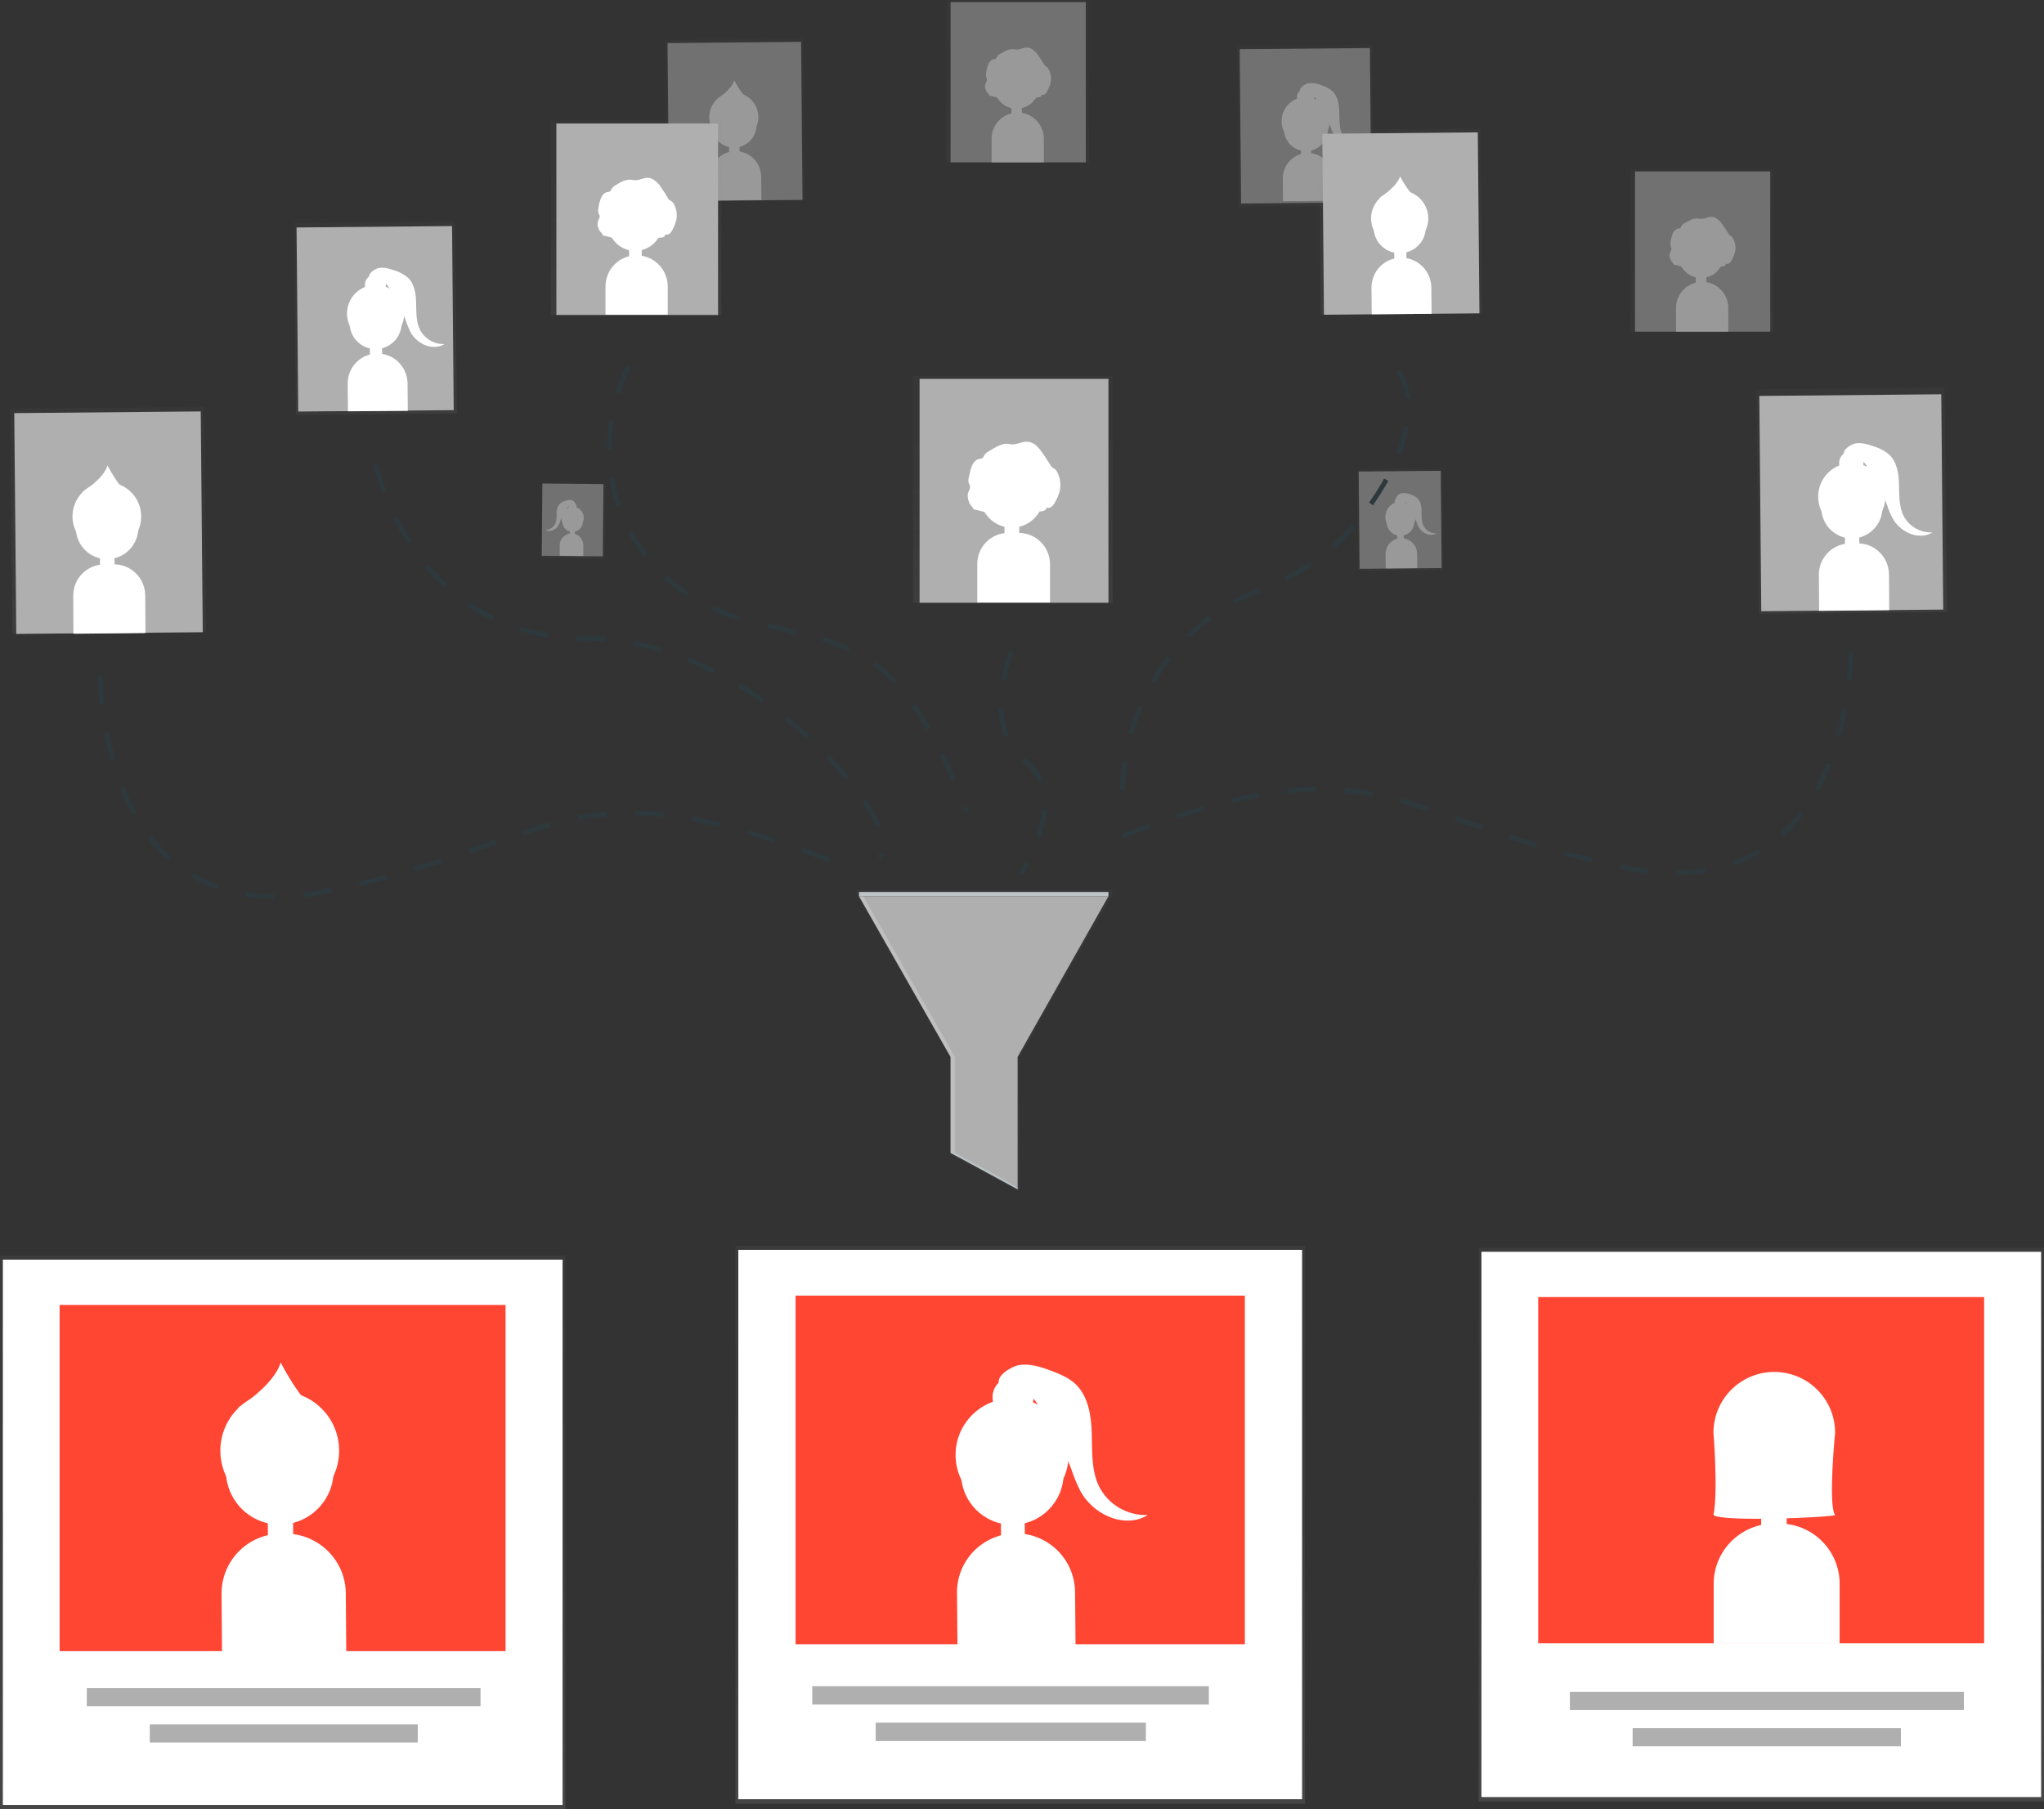 <?xml version="1.0" encoding="utf-8"?>
<!-- Generator: Adobe Illustrator 25.1.0, SVG Export Plug-In . SVG Version: 6.00 Build 0)  -->
<svg version="1.1" id="d5eeb229-0560-4c73-9e9e-2e1785b57a7c"
	 xmlns="http://www.w3.org/2000/svg" xmlns:xlink="http://www.w3.org/1999/xlink" x="0px" y="0px" viewBox="0 0 857.1 758.8"
	 style="enable-background:new 0 0 857.1 758.8;" xml:space="preserve">
<rect x="0" y="0" width="857.1" height="758.8" fill="#333333" stroke="none"/>
<style type="text/css">
	.st0{opacity:0.5;}
	.st1{fill:url(#SVGID_1_);}
	.st2{fill:#AFAFAF;}
	.st3{fill:#FFFFFF;}
	.st4{fill:url(#SVGID_2_);}
	.st5{fill:url(#SVGID_3_);}
	.st6{fill:url(#SVGID_4_);}
	.st7{fill:url(#SVGID_5_);}
	.st8{fill:#FF4633;}
	.st9{fill:url(#SVGID_6_);}
	.st10{fill:url(#SVGID_7_);}
	.st11{fill:url(#SVGID_8_);}
	.st12{fill:url(#SVGID_9_);}
	.st13{fill:url(#SVGID_10_);}
	.st14{fill:url(#SVGID_11_);}
	.st15{fill:url(#SVGID_12_);}
	.st16{fill:#CFD8DC;}
	.st17{opacity:0.1;enable-background:new    ;}
	.st18{opacity:0.2;fill:#FFFFFF;enable-background:new    ;}
	.st19{fill:url(#SVGID_13_);}
	.st20{fill:url(#SVGID_14_);}
	.st21{fill:none;stroke:#2D393D;stroke-width:2;stroke-miterlimit:10;stroke-dasharray:12;}
	.st22{fill:url(#SVGID_15_);}
	.st23{fill:url(#SVGID_16_);}
</style>
<g class="st0">
	<g class="st0">
		
			<linearGradient id="SVGID_1_" gradientUnits="userSpaceOnUse" x1="834.197" y1="225.856" x2="834.197" y2="266.676" gradientTransform="matrix(-0.845 -0.538 0.538 -0.845 813.581 874.002)">
			<stop  offset="0" style="stop-color:#808080;stop-opacity:0.25"/>
			<stop  offset="0.54" style="stop-color:#808080;stop-opacity:0.12"/>
			<stop  offset="1" style="stop-color:#808080;stop-opacity:0.1"/>
		</linearGradient>
		<polygon class="st1" points="227.1,234 227.5,202.4 254,202.7 253.6,234.3 		"/>
	</g>
	
		<rect x="224.9" y="205.2" transform="matrix(9.075662e-03 -1 1 9.075662e-03 19.919 456.135)" class="st2" width="30.3" height="25.6"/>
	<circle class="st3" cx="240.1" cy="217.2" r="4.7"/>
	<circle class="st3" cx="240.1" cy="218.8" r="4.3"/>
	
		<rect x="238.3" y="222" transform="matrix(9.075662e-03 -1 1 9.075662e-03 14.81 460.991)" class="st3" width="3.4" height="2"/>
	<path class="st3" d="M244.6,233.2l-9.9-0.1l0,0l0-4.5c0-2.7,2.3-4.9,5-4.9l0,0c2.7,0,4.9,2.3,4.9,5L244.6,233.2L244.6,233.2z"/>
	<circle class="st3" cx="240.1" cy="212.5" r="1.7"/>
	<path class="st3" d="M239.6,209.7c-0.9-0.1-1.8,0.1-2.7,0.4c-0.8,0.2-1.5,0.6-2.1,1.1c-1,1.2-1.5,2.7-1.4,4.2
		c0.1,1.5-0.1,3-0.6,4.4c-0.8,1.5-2.4,2.4-4.1,2.4c1,0.6,2.3,0.6,3.3,0.1c0.9-0.4,1.7-1.1,2.2-2c0.3-0.6,0.6-1.3,0.8-1.9
		c0.7-2,1.7-3.8,2.9-5.5c0.2-0.3,0.4-0.5,0.6-0.8c0.4-0.3,0.8-0.4,1.2-0.5c0.4,0,1,0.1,1.2-0.2C241.6,210.6,240,209.8,239.6,209.7z"
		/>
</g>
<g class="st0">
	<g class="st0">
		
			<linearGradient id="SVGID_2_" gradientUnits="userSpaceOnUse" x1="722.515" y1="291.578" x2="722.515" y2="346.459" gradientTransform="matrix(0.846 -0.534 -0.534 -0.846 146.24 873.351)">
			<stop  offset="0" style="stop-color:#808080;stop-opacity:0.25"/>
			<stop  offset="0.54" style="stop-color:#808080;stop-opacity:0.12"/>
			<stop  offset="1" style="stop-color:#808080;stop-opacity:0.1"/>
		</linearGradient>
		<polygon class="st4" points="569.1,196.9 604.7,196.6 605.1,239.1 569.4,239.4 		"/>
	</g>
	
		<rect x="569.9" y="197.6" transform="matrix(1 -9.075588e-03 9.075588e-03 1 -1.954 5.337)" class="st2" width="34.4" height="40.8"/>
	
		<ellipse transform="matrix(1 -9.075585e-03 9.075585e-03 1 -1.944 5.338)" class="st3" cx="587.2" cy="216.8" rx="6.3" ry="6.4"/>
	
		<ellipse transform="matrix(1 -9.075574e-03 9.075574e-03 1 -1.963 5.338)" class="st3" cx="587.2" cy="218.9" rx="5.8" ry="5.8"/>
	
		<rect x="585.9" y="222.4" transform="matrix(1 -9.075588e-03 9.075588e-03 1 -2.015 5.339)" class="st3" width="2.7" height="4.6"/>
	<path class="st3" d="M587.5,225.7L587.5,225.7c3.7,0,6.7,2.9,6.7,6.6v0l0.1,6l0,0l-13.2,0.1l0,0l-0.1-6
		C581,228.7,583.9,225.7,587.5,225.7L587.5,225.7L587.5,225.7z"/>
	<circle class="st3" cx="587.1" cy="210.5" r="2.3"/>
	<path class="st3" d="M587.9,206.8c1.2-0.1,2.5,0.1,3.6,0.6c1,0.3,2,0.8,2.8,1.5c1.5,1.4,1.8,3.6,1.8,5.6s-0.1,4.1,0.8,6
		c1,2,3.2,3.3,5.5,3.2c-1.4,0.8-3.1,0.8-4.5,0.1c-1.3-0.6-2.3-1.5-3-2.7c-0.4-0.8-0.8-1.7-1.1-2.6c-1-2.6-2.3-5.1-3.9-7.4
		c-0.2-0.4-0.5-0.7-0.9-1c-0.5-0.4-1-0.6-1.7-0.7c-0.5-0.1-1.3,0.2-1.6-0.3C585.2,208,587.1,206.9,587.9,206.8z"/>
</g>
<g class="st0">
	<g class="st0">
		
			<linearGradient id="SVGID_3_" gradientUnits="userSpaceOnUse" x1="774.832" y1="436.583" x2="774.832" y2="523.623" gradientTransform="matrix(0.845 -0.538 -0.538 -0.845 149.383 873.152)">
			<stop  offset="0" style="stop-color:#808080;stop-opacity:0.25"/>
			<stop  offset="0.54" style="stop-color:#808080;stop-opacity:0.12"/>
			<stop  offset="1" style="stop-color:#808080;stop-opacity:0.1"/>
		</linearGradient>
		<polygon class="st5" points="518.8,19.3 575.3,18.8 575.9,86.2 519.4,86.7 		"/>
	</g>
	
		<rect x="520.1" y="20.4" transform="matrix(1 -9.075588e-03 9.075588e-03 1 -0.456 4.97)" class="st2" width="54.6" height="64.7"/>
	<circle class="st3" cx="547.5" cy="50.8" r="10.1"/>
	<ellipse transform="matrix(1 -9.075613e-03 9.075613e-03 1 -0.469 4.972)" class="st3" cx="547.6" cy="54.2" rx="9.2" ry="9.2"/>
	
		<rect x="545.5" y="59.7" transform="matrix(1 -9.075588e-03 9.075588e-03 1 -0.552 4.973)" class="st3" width="4.3" height="7.3"/>
	<path class="st3" d="M548.3,64.2L548.3,64.2c5.8-0.1,10.5,4.6,10.6,10.4l0.1,9.6l0,0l-21,0.2l0,0l-0.1-9.6
		C537.9,69,542.5,64.3,548.3,64.2z"/>
	<ellipse transform="matrix(1 -9.075588e-03 9.075588e-03 1 -0.348 4.97)" class="st3" cx="547.5" cy="40.8" rx="3.7" ry="3.7"/>
	<path class="st3" d="M548.6,34.9c2-0.2,3.9,0.1,5.7,0.9c1.6,0.5,3.1,1.3,4.4,2.4c2.3,2.2,2.8,5.7,2.9,8.9s-0.1,6.6,1.3,9.4
		c1.7,3.2,5,5.1,8.7,5c-2.2,1.3-4.8,1.3-7.1,0.2c-2-0.9-3.7-2.4-4.8-4.3c-0.7-1.3-1.3-2.7-1.7-4.1c-1.5-4.2-3.6-8.1-6.1-11.8
		c-0.4-0.6-0.8-1.1-1.4-1.6c-0.8-0.6-1.7-0.9-2.6-1c-0.8-0.1-2.1,0.3-2.6-0.5C544.3,36.9,547.5,35.1,548.6,34.9z"/>
</g>
<g class="st0">
	<g class="st0">
		
			<linearGradient id="SVGID_4_" gradientUnits="userSpaceOnUse" x1="417.922" y1="636.032" x2="417.922" y2="721.395" gradientTransform="matrix(0.919 0.395 0.395 -0.919 -343.924 508.664)">
			<stop  offset="0" style="stop-color:#808080;stop-opacity:0.25"/>
			<stop  offset="0.54" style="stop-color:#808080;stop-opacity:0.12"/>
			<stop  offset="1" style="stop-color:#808080;stop-opacity:0.1"/>
		</linearGradient>
		<polygon class="st6" points="278.8,16.7 336.9,16.2 337.5,83.8 279.4,84.4 		"/>
	</g>
	
		<rect x="280.2" y="17.8" transform="matrix(1 -9.075588e-03 9.075588e-03 1 -0.45 2.8)" class="st2" width="56" height="66.3"/>
	
		<ellipse transform="matrix(1 -9.075550e-03 9.075550e-03 1 -0.433 2.795)" class="st3" cx="307.7" cy="49.1" rx="10.3" ry="10.3"/>
	<circle class="st3" cx="307.8" cy="52.5" r="9.4"/>
	
		<rect x="305.7" y="58.1" transform="matrix(1 -9.075588e-03 9.075588e-03 1 -0.549 2.797)" class="st3" width="4.4" height="7.5"/>
	<path class="st3" d="M308.3,63.4L308.3,63.4c6-0.1,10.8,4.7,10.9,10.7l0,0l0.1,9.8l0,0l-21.6,0.2l0,0l-0.1-9.8
		C297.6,68.4,302.4,63.5,308.3,63.4C308.3,63.4,308.3,63.4,308.3,63.4z"/>
	<path class="st3" d="M300.5,41.6c0,0,6.2-3.8,7.4-7.9c1.9,3.7,4.3,7,7.3,9.9L300.5,41.6z"/>
</g>
<linearGradient id="SVGID_5_" gradientUnits="userSpaceOnUse" x1="118.535" y1="1.17" x2="118.535" y2="233.47" gradientTransform="matrix(1 0 0 -1 0 760)">
	<stop  offset="0" style="stop-color:#808080;stop-opacity:0.25"/>
	<stop  offset="0.54" style="stop-color:#808080;stop-opacity:0.12"/>
	<stop  offset="1" style="stop-color:#808080;stop-opacity:0.1"/>
</linearGradient>
<rect y="526.5" class="st7" width="237.1" height="232.3"/>
<rect x="1.2" y="528.3" class="st3" width="234.7" height="228.7"/>
<rect x="25" y="547.3" class="st8" width="187" height="145.2"/>
<rect x="36.4" y="708" class="st2" width="165.1" height="7.6"/>
<rect x="62.8" y="723.2" class="st2" width="112.4" height="7.6"/>
<g class="st0">
	
		<linearGradient id="SVGID_6_" gradientUnits="userSpaceOnUse" x1="424.755" y1="507.25" x2="424.755" y2="602.43" gradientTransform="matrix(1 0 0 -1 0 760)">
		<stop  offset="0" style="stop-color:#808080;stop-opacity:0.25"/>
		<stop  offset="0.54" style="stop-color:#808080;stop-opacity:0.12"/>
		<stop  offset="1" style="stop-color:#808080;stop-opacity:0.1"/>
	</linearGradient>
	<rect x="382.9" y="157.6" class="st9" width="83.7" height="95.2"/>
</g>
<rect x="385.6" y="158.9" class="st2" width="79.2" height="93.9"/>
<circle class="st3" cx="424.3" cy="203.2" r="14.6"/>
<circle class="st3" cx="424.3" cy="208" r="13.3"/>
<rect x="421.2" y="216" class="st3" width="6.2" height="10.6"/>
<path class="st3" d="M422.8,223.5h4.4c7.2,0,13.1,5.9,13.1,13.1v16.1l0,0h-30.5l0,0v-16.1C409.7,229.4,415.6,223.5,422.8,223.5z"/>
<path class="st3" d="M417.5,187.6c-0.9,0.5-1.9,1-2.8,1.6c-0.8,0.4-1.5,1-2,1.8c-0.1,0.3-0.3,0.6-0.5,0.9c-0.4,0.5-1.1,0.5-1.7,0.6
	c-2,0.5-3,2.6-3.5,4.5c-0.3,1.2-0.6,2.3-0.8,3.5c-0.2,0.8-0.2,1.6,0.1,2.3c0.1,0.3,0.3,0.6,0.4,0.9c0.4,1.2-0.7,2.3-0.9,3.6
	c-0.1,1.1,0.1,2.2,0.5,3.2c0.1,0.3,0.2,0.6,0.4,0.9c0.2,0.2,0.3,0.4,0.5,0.6c0.4,0.5,0.8,1,1,1.6c2.1,0.4,4.2,1,6.2,1.7
	c3.2,1.3,6.5,3.1,10,2.9c0.9,0,1.9-0.2,2.8-0.6c1.7-0.6,3.3-1.8,5-2.4c1.6-0.4,3.3-0.7,5-0.8c0.8-0.2,1.8-0.8,1.5-1.5
	c0.8,0.3,1.7,0.1,2.4-0.5c0.6-0.6,1.1-1.3,1.5-2.1c0.7-1.3,1.3-2.7,1.7-4.1c0.7-2.8,0.3-5.7-1-8.2c-0.2-0.5-0.6-0.9-1-1.3
	c-0.3-0.2-0.7-0.4-1-0.6c-0.3-0.3-0.6-0.6-0.8-1c-1.1-1.8-2.3-3.6-3.5-5.3c-1.2-1.7-2.6-3.5-4.6-4.2c-2.9-1.1-5,0.7-7.8,0.8
	c-1.2,0-2.3-0.5-3.6-0.2C419.7,186.5,418.5,187,417.5,187.6z"/>
<g class="st0">
	
		<linearGradient id="SVGID_7_" gradientUnits="userSpaceOnUse" x1="266.78" y1="627.96" x2="266.78" y2="709.35" gradientTransform="matrix(1 0 0 -1 0 760)">
		<stop  offset="0" style="stop-color:#808080;stop-opacity:0.25"/>
		<stop  offset="0.54" style="stop-color:#808080;stop-opacity:0.12"/>
		<stop  offset="1" style="stop-color:#808080;stop-opacity:0.1"/>
	</linearGradient>
	<rect x="231" y="50.7" class="st10" width="71.5" height="81.4"/>
</g>
<rect x="233.3" y="51.8" class="st2" width="67.8" height="80.3"/>
<circle class="st3" cx="266.4" cy="89.6" r="12.5"/>
<ellipse transform="matrix(0.16 -0.987 0.987 0.16 131.129 341.743)" class="st3" cx="266.4" cy="93.8" rx="11.4" ry="11.4"/>
<rect x="263.8" y="100.6" class="st3" width="5.3" height="9.1"/>
<path class="st3" d="M267,107.1L267,107.1c7.2,0,13,5.9,13,13.1V132l0,0h-26.1l0,0v-11.9C253.9,112.9,259.8,107,267,107.1
	C267,107,267,107,267,107.1z"/>
<path class="st3" d="M260.5,76.3c-0.8,0.4-1.6,0.9-2.4,1.4c-0.7,0.4-1.3,0.9-1.7,1.6c-0.1,0.3-0.2,0.5-0.4,0.8
	c-0.4,0.4-1,0.4-1.5,0.5c-1.7,0.4-2.5,2.2-3,3.9c-0.3,1-0.5,2-0.6,3c-0.2,0.7-0.1,1.4,0.1,2c0.1,0.3,0.3,0.5,0.4,0.8
	c0.3,1-0.6,2-0.8,3c-0.1,1,0.1,1.9,0.5,2.8c0.1,0.3,0.2,0.5,0.4,0.8c0.1,0.2,0.3,0.4,0.5,0.5c0.4,0.4,0.7,0.9,0.9,1.4
	c1.8,0.3,3.6,0.8,5.3,1.5c2.8,1.1,5.5,2.6,8.5,2.5c0.8,0,1.6-0.2,2.4-0.5c1.5-0.6,2.8-1.6,4.3-2c1.4-0.3,2.8-0.6,4.2-0.7
	c0.7-0.1,1.5-0.6,1.3-1.3c0.7,0.2,1.5,0.1,2-0.4c0.5-0.5,1-1.1,1.2-1.8c0.6-1.1,1.1-2.3,1.4-3.5c0.6-2.4,0.2-4.9-0.9-7
	c-0.2-0.4-0.5-0.8-0.9-1.1c-0.3-0.2-0.6-0.3-0.9-0.5c-0.3-0.2-0.5-0.5-0.7-0.9c-0.9-1.6-1.9-3.1-3-4.6c-0.9-1.6-2.3-2.8-3.9-3.6
	c-2.5-1-4.3,0.6-6.7,0.7c-1.1,0-2-0.4-3.1-0.2C262.4,75.5,261.5,75.8,260.5,76.3z"/>
<g class="st0">
	
		<linearGradient id="SVGID_8_" gradientUnits="userSpaceOnUse" x1="886.26" y1="163.377" x2="886.26" y2="284.977" gradientTransform="matrix(0.845 -0.534 -0.534 -0.845 147.126 873.148)">
		<stop  offset="0" style="stop-color:#808080;stop-opacity:0.25"/>
		<stop  offset="0.54" style="stop-color:#808080;stop-opacity:0.12"/>
		<stop  offset="1" style="stop-color:#808080;stop-opacity:0.1"/>
	</linearGradient>
	<polygon class="st11" points="736.5,163.3 815.4,162.5 816.4,256.7 737.5,257.5 	"/>
</g>
<rect x="738.1" y="165.7" transform="matrix(1 -9.075588e-03 9.075588e-03 1 -1.882 7.054)" class="st2" width="76.3" height="90.3"/>
<circle class="st3" cx="776.5" cy="208.3" r="14.1"/>
<ellipse transform="matrix(1 -9.075599e-03 9.075599e-03 1 -1.901 7.056)" class="st3" cx="776.5" cy="213" rx="12.8" ry="12.8"/>
<rect x="773.6" y="220.6" transform="matrix(1 -9.075588e-03 9.075588e-03 1 -2.017 7.058)" class="st3" width="6" height="10.2"/>
<path class="st3" d="M775.7,227.9l3.2,0c7.2-0.1,13.1,5.7,13.2,13l0,0l0.1,15l0,0l-29.4,0.3l0,0l-0.1-15
	C762.6,233.9,768.4,228,775.7,227.9L775.7,227.9z"/>
<circle class="st3" cx="776.3" cy="194.2" r="5.1"/>
<path class="st3" d="M778,186c2.7-0.5,5.4,0.4,8,1.3c2.3,0.7,4.4,1.8,6.2,3.4c3.3,3.1,4,8,4.1,12.4s-0.1,9.2,1.9,13.2
	c2.3,4.5,7,7.2,12.1,7c-2.9,1.9-6.8,1.7-9.9,0.3c-2.8-1.3-5.2-3.4-6.7-6.1c-1-1.8-1.8-3.7-2.4-5.7c-2.2-5.8-5-11.4-8.6-16.5
	c-0.5-0.8-1.2-1.6-1.9-2.2c-1.1-0.8-2.3-1.3-3.7-1.5c-1.1-0.1-3,0.4-3.6-0.7C772,188.7,776.4,186.3,778,186z"/>
<g class="st0">
	
		<linearGradient id="SVGID_9_" gradientUnits="userSpaceOnUse" x1="402.864" y1="567.82" x2="402.864" y2="671.79" gradientTransform="matrix(0.845 -0.538 -0.538 -0.845 150.281 872.959)">
		<stop  offset="0" style="stop-color:#808080;stop-opacity:0.25"/>
		<stop  offset="0.54" style="stop-color:#808080;stop-opacity:0.12"/>
		<stop  offset="1" style="stop-color:#808080;stop-opacity:0.1"/>
	</linearGradient>
	<polygon class="st12" points="123.3,93.5 190.8,92.9 191.6,173.4 124.1,174.1 	"/>
</g>
<rect x="124.7" y="95.1" transform="matrix(1 -9.075588e-03 9.075588e-03 1 -1.207 1.433)" class="st2" width="65.2" height="77.2"/>
<ellipse transform="matrix(1 -9.075601e-03 9.075601e-03 1 -1.187 1.435)" class="st3" cx="157.5" cy="131.5" rx="12" ry="12"/>
<ellipse transform="matrix(1 -9.075592e-03 9.075592e-03 1 -1.224 1.435)" class="st3" cx="157.5" cy="135.5" rx="10.9" ry="10.9"/>
<rect x="155.1" y="142.1" transform="matrix(1 -9.075588e-03 9.075588e-03 1 -1.323 1.437)" class="st3" width="5.1" height="8.7"/>
<path class="st3" d="M158.2,148.3L158.2,148.3c6.9-0.1,12.6,5.5,12.7,12.5v0l0.1,11.5l0,0l-25.1,0.2l0,0l-0.1-11.5
	C145.7,154,151.3,148.3,158.2,148.3z"/>
<circle class="st3" cx="157.4" cy="119.5" r="4.4"/>
<path class="st3" d="M158.8,112.4c2.3-0.4,4.6,0.3,6.9,1.1c1.9,0.6,3.7,1.6,5.3,2.9c2.8,2.6,3.4,6.8,3.5,10.6s-0.1,7.9,1.6,11.3
	c2,3.8,6,6.2,10.3,6c-2.5,1.6-5.8,1.5-8.5,0.3c-2.4-1.1-4.4-2.9-5.7-5.2c-0.8-1.6-1.5-3.2-2-4.9c-1.8-5-4.3-9.7-7.3-14.1
	c-0.4-0.7-1-1.4-1.6-1.9c-0.9-0.7-2-1.1-3.1-1.2c-0.9-0.1-2.5,0.3-3.1-0.6C153.7,114.8,157.4,112.7,158.8,112.4z"/>
<g class="st0">
	
		<linearGradient id="SVGID_10_" gradientUnits="userSpaceOnUse" x1="242.897" y1="360.917" x2="242.897" y2="480.172" gradientTransform="matrix(0.919 0.395 0.395 -0.919 -343.933 508.67)">
		<stop  offset="0" style="stop-color:#808080;stop-opacity:0.25"/>
		<stop  offset="0.54" style="stop-color:#808080;stop-opacity:0.12"/>
		<stop  offset="1" style="stop-color:#808080;stop-opacity:0.1"/>
	</linearGradient>
	<polygon class="st13" points="4.3,171.4 85.5,170.7 86.4,265.2 5.2,265.9 	"/>
</g>
<rect x="6.4" y="172.9" transform="matrix(1 -9.075588e-03 9.075588e-03 1 -1.988 0.422)" class="st2" width="78.2" height="92.6"/>
<ellipse transform="matrix(1 -9.075591e-03 9.075591e-03 1 -1.964 0.416)" class="st3" cx="44.8" cy="216.6" rx="14.4" ry="14.4"/>
<ellipse transform="matrix(1 -9.075590e-03 9.075590e-03 1 -2.007 0.416)" class="st3" cx="44.9" cy="221.4" rx="13.1" ry="13.1"/>
<rect x="41.9" y="229.3" transform="matrix(1 -9.075588e-03 9.075588e-03 1 -2.127 0.418)" class="st3" width="6.1" height="10.5"/>
<path class="st3" d="M43.7,236.7l4,0c7.2-0.1,13.1,5.7,13.2,13l0.1,15.8l0,0l-30.2,0.3l0,0l-0.1-15.7
	C30.6,242.7,36.4,236.8,43.7,236.7L43.7,236.7z"/>
<path class="st3" d="M34.7,206.2c0,0,8.7-5.3,10.4-11c0,0,4,8.3,10.2,13.9L34.7,206.2z"/>
<ellipse transform="matrix(1 -9.075598e-03 9.075598e-03 1 -5.517 1.089)" class="st3" cx="117.3" cy="608.4" rx="24.9" ry="24.9"/>
<ellipse transform="matrix(1 -9.075614e-03 9.075614e-03 1 -5.592 1.09)" class="st3" cx="117.3" cy="616.7" rx="22.6" ry="22.7"/>
<rect x="112.3" y="630.3" transform="matrix(1 -9.075588e-03 9.075588e-03 1 -5.798 1.093)" class="st3" width="10.6" height="18.1"/>
<path class="st3" d="M117.9,643.2l1.6,0c13.9-0.1,25.4,11.1,25.5,25c0,0,0,0,0,0l0.2,24.6l0,0l-52.1,0.5l0,0l-0.2-24.6
	C92.7,654.7,103.9,643.3,117.9,643.2C117.9,643.2,117.9,643.2,117.9,643.2z"/>
<path class="st3" d="M99.8,590.4c0,0,15-9.2,17.9-19c0,0,6.9,14.3,17.6,24L99.8,590.4z"/>
<g class="st0">
	
		<linearGradient id="SVGID_11_" gradientUnits="userSpaceOnUse" x1="690.675" y1="695.489" x2="690.675" y2="797.404" gradientTransform="matrix(0.893 0.382 0.382 -0.883 -316.135 491.407)">
		<stop  offset="0" style="stop-color:#808080;stop-opacity:0.25"/>
		<stop  offset="0.54" style="stop-color:#808080;stop-opacity:0.12"/>
		<stop  offset="1" style="stop-color:#808080;stop-opacity:0.1"/>
	</linearGradient>
	<polygon class="st14" points="553.1,54.6 620.8,54 621.5,131.4 553.8,132 	"/>
</g>
<rect x="554.8" y="55.8" transform="matrix(1 -9.075588e-03 9.075588e-03 1 -0.827 5.335)" class="st2" width="65.2" height="75.9"/>
<ellipse transform="matrix(1 -9.075588e-03 9.075588e-03 1 -0.807 5.33)" class="st3" cx="586.9" cy="91.6" rx="12" ry="11.8"/>
<ellipse transform="matrix(1 -9.075588e-03 9.075588e-03 1 -0.843 5.33)" class="st3" cx="586.9" cy="95.5" rx="10.9" ry="10.7"/>
<rect x="584.6" y="101.3" transform="matrix(1 -9.999500e-03 9.999500e-03 1 -1.026 5.877)" class="st3" width="5.1" height="8.6"/>
<path class="st3" d="M587.5,108.1L587.5,108.1c6.9-0.1,12.6,5.5,12.7,12.5v0l0.1,11l0,0l-25.1,0.2l0,0l-0.1-11
	C575,113.8,580.6,108.1,587.5,108.1C587.5,108.1,587.5,108.1,587.5,108.1z"/>
<path class="st3" d="M578.4,83c0,0,7.2-4.4,8.7-9c2.2,4.2,5.1,8.1,8.5,11.4L578.4,83z"/>
<g class="st0">
	
		<linearGradient id="SVGID_12_" gradientUnits="userSpaceOnUse" x1="412.805" y1="260.35" x2="412.805" y2="386.77" gradientTransform="matrix(1 0 0 -1 0 760)">
		<stop  offset="0" style="stop-color:#808080;stop-opacity:0.25"/>
		<stop  offset="0.54" style="stop-color:#808080;stop-opacity:0.12"/>
		<stop  offset="1" style="stop-color:#808080;stop-opacity:0.1"/>
	</linearGradient>
	<polygon class="st15" points="359,373.2 359,375 398.5,443.4 398.5,484.1 427.4,499.6 427.4,498.7 427.4,443.4 466.6,375 
		466.6,373.2 	"/>
</g>
<rect x="360.2" y="374.1" class="st16" width="104.6" height="1.8"/>
<rect x="360.2" y="374.1" class="st17" width="104.6" height="1.8"/>
<polygon class="st2" points="360.2,375.9 398.6,443.3 398.6,483.5 426.7,497.9 426.7,443.3 464.8,375.9 "/>
<polygon class="st18" points="400.4,483.5 400.4,443.3 362,375.9 360.2,375.9 398.6,443.3 398.6,483.5 "/>
<polygon class="st16" points="398.6,483.5 426.7,498.8 426.7,497.9 400.4,483.5 "/>
<polygon class="st17" points="398.6,483.5 426.7,498.8 426.7,497.9 400.4,483.5 "/>
<linearGradient id="SVGID_13_" gradientUnits="userSpaceOnUse" x1="738.565" y1="4.47" x2="738.565" y2="236.77" gradientTransform="matrix(1 0 0 -1 0 760)">
	<stop  offset="0" style="stop-color:#808080;stop-opacity:0.25"/>
	<stop  offset="0.54" style="stop-color:#808080;stop-opacity:0.12"/>
	<stop  offset="1" style="stop-color:#808080;stop-opacity:0.1"/>
</linearGradient>
<rect x="620" y="523.2" class="st19" width="237.1" height="232.3"/>
<rect x="621.2" y="525" class="st3" width="234.7" height="228.7"/>
<rect x="645" y="544" class="st8" width="187" height="145.2"/>
<rect x="658.3" y="709.6" class="st2" width="165.2" height="7.6"/>
<rect x="684.6" y="724.8" class="st2" width="112.5" height="7.6"/>
<linearGradient id="SVGID_14_" gradientUnits="userSpaceOnUse" x1="427.78" y1="3.57" x2="427.78" y2="237.55" gradientTransform="matrix(1 0 0 -1 0 760)">
	<stop  offset="0" style="stop-color:#808080;stop-opacity:0.25"/>
	<stop  offset="0.54" style="stop-color:#808080;stop-opacity:0.12"/>
	<stop  offset="1" style="stop-color:#808080;stop-opacity:0.1"/>
</linearGradient>
<rect x="308.4" y="522.5" class="st20" width="238.8" height="234"/>
<rect x="309.6" y="524.2" class="st3" width="236.4" height="230.4"/>
<rect x="333.6" y="543.4" class="st8" width="188.4" height="146.2"/>
<rect x="340.6" y="707.2" class="st2" width="166.3" height="7.7"/>
<rect x="367.2" y="722.5" class="st2" width="113.3" height="7.7"/>
<path class="st21" d="M42.1,283.4c0,0-1,111,97,90s101-55,213-11"/>
<path class="st21" d="M776.1,273.4c0,0,1,111-97,90s-101-55-213-11"/>
<path class="st21" d="M424.1,273.4c0,0-13,31,6,46s-2,47-2,47"/>
<path class="st21" d="M157.6,194.7c0,0,15,73,88,73s137,82,123,92"/>
<path class="st21" d="M263.5,153.7c0,0-19.2,35.3,1.9,71.4c10.2,17,26.5,29.3,45.7,34.4c45.3,12.4,65.2,6.6,94.4,81.2"/>
<path class="st21" d="M586.5,155.7c0,0,15.3,18.7-13.4,58.2c-11.4,15.5-27.2,27.3-45.3,33.8c-29,10.8-57.3,41.9-57.3,87.9"/>
<g class="st0">
	<g class="st0">
		
			<linearGradient id="SVGID_15_" gradientUnits="userSpaceOnUse" x1="426.615" y1="691.87" x2="426.615" y2="760" gradientTransform="matrix(1 0 0 -1 0 760)">
			<stop  offset="0" style="stop-color:#808080;stop-opacity:0.25"/>
			<stop  offset="0.54" style="stop-color:#808080;stop-opacity:0.12"/>
			<stop  offset="1" style="stop-color:#808080;stop-opacity:0.1"/>
		</linearGradient>
		<rect x="396.7" class="st22" width="59.9" height="68.1"/>
	</g>
	<rect x="398.6" y="0.9" class="st2" width="56.7" height="67.2"/>
	<circle class="st3" cx="426.3" cy="32.6" r="10.5"/>
	<circle class="st3" cx="426.3" cy="36.1" r="9.5"/>
	<rect x="424.1" y="41.8" class="st3" width="4.4" height="7.6"/>
	<path class="st3" d="M426.8,47.2L426.8,47.2c6,0,10.9,4.9,10.9,10.9c0,0,0,0,0,0v10l0,0h-21.9l0,0v-10
		C415.8,52.1,420.7,47.2,426.8,47.2z"/>
	<path class="st3" d="M421.4,21.5c-0.7,0.4-1.3,0.7-2,1.1c-0.6,0.3-1.1,0.7-1.4,1.3c-0.1,0.2-0.2,0.4-0.3,0.6
		c-0.3,0.3-0.8,0.3-1.2,0.4c-1.4,0.3-2.1,1.9-2.5,3.2c-0.2,0.8-0.4,1.7-0.5,2.5c-0.1,0.5-0.1,1.1,0,1.7c0.1,0.2,0.2,0.4,0.3,0.7
		c0.3,0.9-0.5,1.7-0.7,2.6c-0.1,0.8,0,1.6,0.4,2.3c0.1,0.2,0.2,0.5,0.3,0.7c0.1,0.2,0.3,0.3,0.4,0.4c0.3,0.3,0.5,0.7,0.7,1.1
		c1.5,0.3,3,0.7,4.4,1.3c2.3,0.9,4.6,2.2,7.1,2.1c0.7,0,1.4-0.2,2-0.4c1.2-0.5,2.3-1.3,3.6-1.7c1.2-0.3,2.4-0.5,3.6-0.6
		c0.6-0.1,1.3-0.5,1-1.1c0.6,0.2,1.2,0.1,1.7-0.3c0.4-0.4,0.8-0.9,1-1.5c0.5-0.9,0.9-1.9,1.2-3c0.5-2,0.2-4.1-0.8-5.9
		c-0.2-0.4-0.4-0.7-0.7-0.9c-0.2-0.2-0.5-0.3-0.7-0.4c-0.2-0.2-0.4-0.5-0.5-0.7c-0.8-1.3-1.6-2.6-2.5-3.8c-0.8-1.3-1.9-2.3-3.3-3
		c-2.1-0.8-3.6,0.5-5.6,0.6c-0.9-0.1-1.7-0.2-2.6-0.1C423,20.7,422.2,21.1,421.4,21.5z"/>
</g>
<g class="st0">
	<g class="st0">
		
			<linearGradient id="SVGID_16_" gradientUnits="userSpaceOnUse" x1="713.615" y1="620.87" x2="713.615" y2="689" gradientTransform="matrix(1 0 0 -1 0 760)">
			<stop  offset="0" style="stop-color:#808080;stop-opacity:0.25"/>
			<stop  offset="0.54" style="stop-color:#808080;stop-opacity:0.12"/>
			<stop  offset="1" style="stop-color:#808080;stop-opacity:0.1"/>
		</linearGradient>
		<rect x="683.7" y="71" class="st23" width="59.9" height="68.1"/>
	</g>
	<rect x="685.6" y="71.9" class="st2" width="56.7" height="67.2"/>
	<circle class="st3" cx="713.3" cy="103.6" r="10.5"/>
	<circle class="st3" cx="713.3" cy="107.1" r="9.5"/>
	<rect x="711.1" y="112.8" class="st3" width="4.4" height="7.6"/>
	<path class="st3" d="M713.8,118.2L713.8,118.2c6,0,10.9,4.9,10.9,10.9v10l0,0h-21.9l0,0v-10C702.8,123.1,707.7,118.2,713.8,118.2z"
		/>
	<path class="st3" d="M708.4,92.5c-0.7,0.4-1.3,0.7-2,1.1c-0.6,0.3-1.1,0.7-1.4,1.3c-0.1,0.2-0.2,0.4-0.3,0.6
		c-0.3,0.3-0.8,0.3-1.2,0.4c-1.4,0.3-2.1,1.9-2.5,3.2c-0.2,0.8-0.4,1.7-0.5,2.5c-0.1,0.5-0.1,1.1,0,1.6c0.1,0.2,0.2,0.4,0.3,0.7
		c0.3,0.9-0.5,1.7-0.7,2.6c-0.1,0.8,0,1.6,0.4,2.3c0.1,0.2,0.2,0.5,0.3,0.7c0.1,0.2,0.3,0.3,0.4,0.4c0.3,0.3,0.5,0.7,0.7,1.1
		c1.5,0.3,3,0.7,4.4,1.3c2.3,0.9,4.6,2.2,7.1,2.1c0.7,0,1.4-0.2,2-0.4c1.2-0.5,2.3-1.3,3.6-1.7c1.2-0.3,2.4-0.5,3.6-0.6
		c0.6-0.1,1.3-0.5,1-1.1c0.6,0.2,1.2,0.1,1.7-0.3c0.4-0.4,0.8-0.9,1-1.5c0.5-0.9,0.9-1.9,1.2-2.9c0.5-2,0.2-4.1-0.8-5.9
		c-0.2-0.4-0.4-0.7-0.7-0.9c-0.2-0.2-0.5-0.3-0.7-0.4c-0.2-0.2-0.4-0.5-0.5-0.7c-0.8-1.3-1.6-2.6-2.5-3.8c-0.8-1.3-1.9-2.3-3.3-3
		c-2.1-0.8-3.6,0.5-5.6,0.6c-0.9-0.1-1.7-0.2-2.6-0.1C710,91.7,709.2,92.1,708.4,92.5z"/>
</g>
<circle class="st3" cx="424.4" cy="610.2" r="23.7"/>
<circle class="st3" cx="424.5" cy="618" r="21.5"/>
<rect x="419.7" y="630.9" transform="matrix(1 -9.075588e-03 9.075588e-03 1 -5.787 3.881)" class="st3" width="10" height="17.2"/>
<path class="st3" d="M425.8,643.1L425.8,643.1c13.7-0.1,24.8,10.9,25,24.5l0.2,22.6l0,0l-49.5,0.4l0,0l-0.2-22.6
	C401.2,654.4,412.1,643.3,425.8,643.1z"/>
<circle class="st3" cx="424.8" cy="586" r="8.6"/>
<path class="st3" d="M427,572.6c4.5-0.9,9.2,0.6,13.5,2.2c3.7,1.4,7.5,2.9,10.4,5.6c5.5,5.2,6.7,13.4,6.9,20.9s-0.2,15.5,3.1,22.2
	c3.9,7.6,11.8,12.2,20.3,11.9c-4.8,3.2-11.4,2.9-16.7,0.5c-4.7-2.1-8.7-5.7-11.3-10.2c-1.6-3.1-2.9-6.3-4-9.6
	c-3.6-9.8-8.5-19.1-14.5-27.7c-0.9-1.4-2-2.7-3.2-3.8c-1.8-1.4-3.9-2.2-6.2-2.5c-1.8-0.2-5,0.6-6.1-1.2
	C416.9,577.2,424.3,573.1,427,572.6z"/>
<circle class="st3" cx="743.8" cy="612.3" r="22.9"/>
<rect x="738.5" y="626" class="st3" width="10.7" height="18.3"/>
<path class="st3" d="M743.9,639h2.3c13.9,0,25.2,11.3,25.2,25.2v25.2l0,0h-52.8l0,0v-25.2C718.6,650.4,729.9,639,743.9,639
	C743.8,639,743.8,639,743.9,639z"/>
<path class="st3" d="M769.5,635.4c-1,1-48,3-51,0c2-10,0-34.5,0-34.5c0-14.1,11.4-25.5,25.5-25.5l0,0l0,0
	c14.1,0,25.5,11.4,25.5,25.5l0,0C769.5,600.9,766.5,631.4,769.5,635.4z"/>
</svg>
